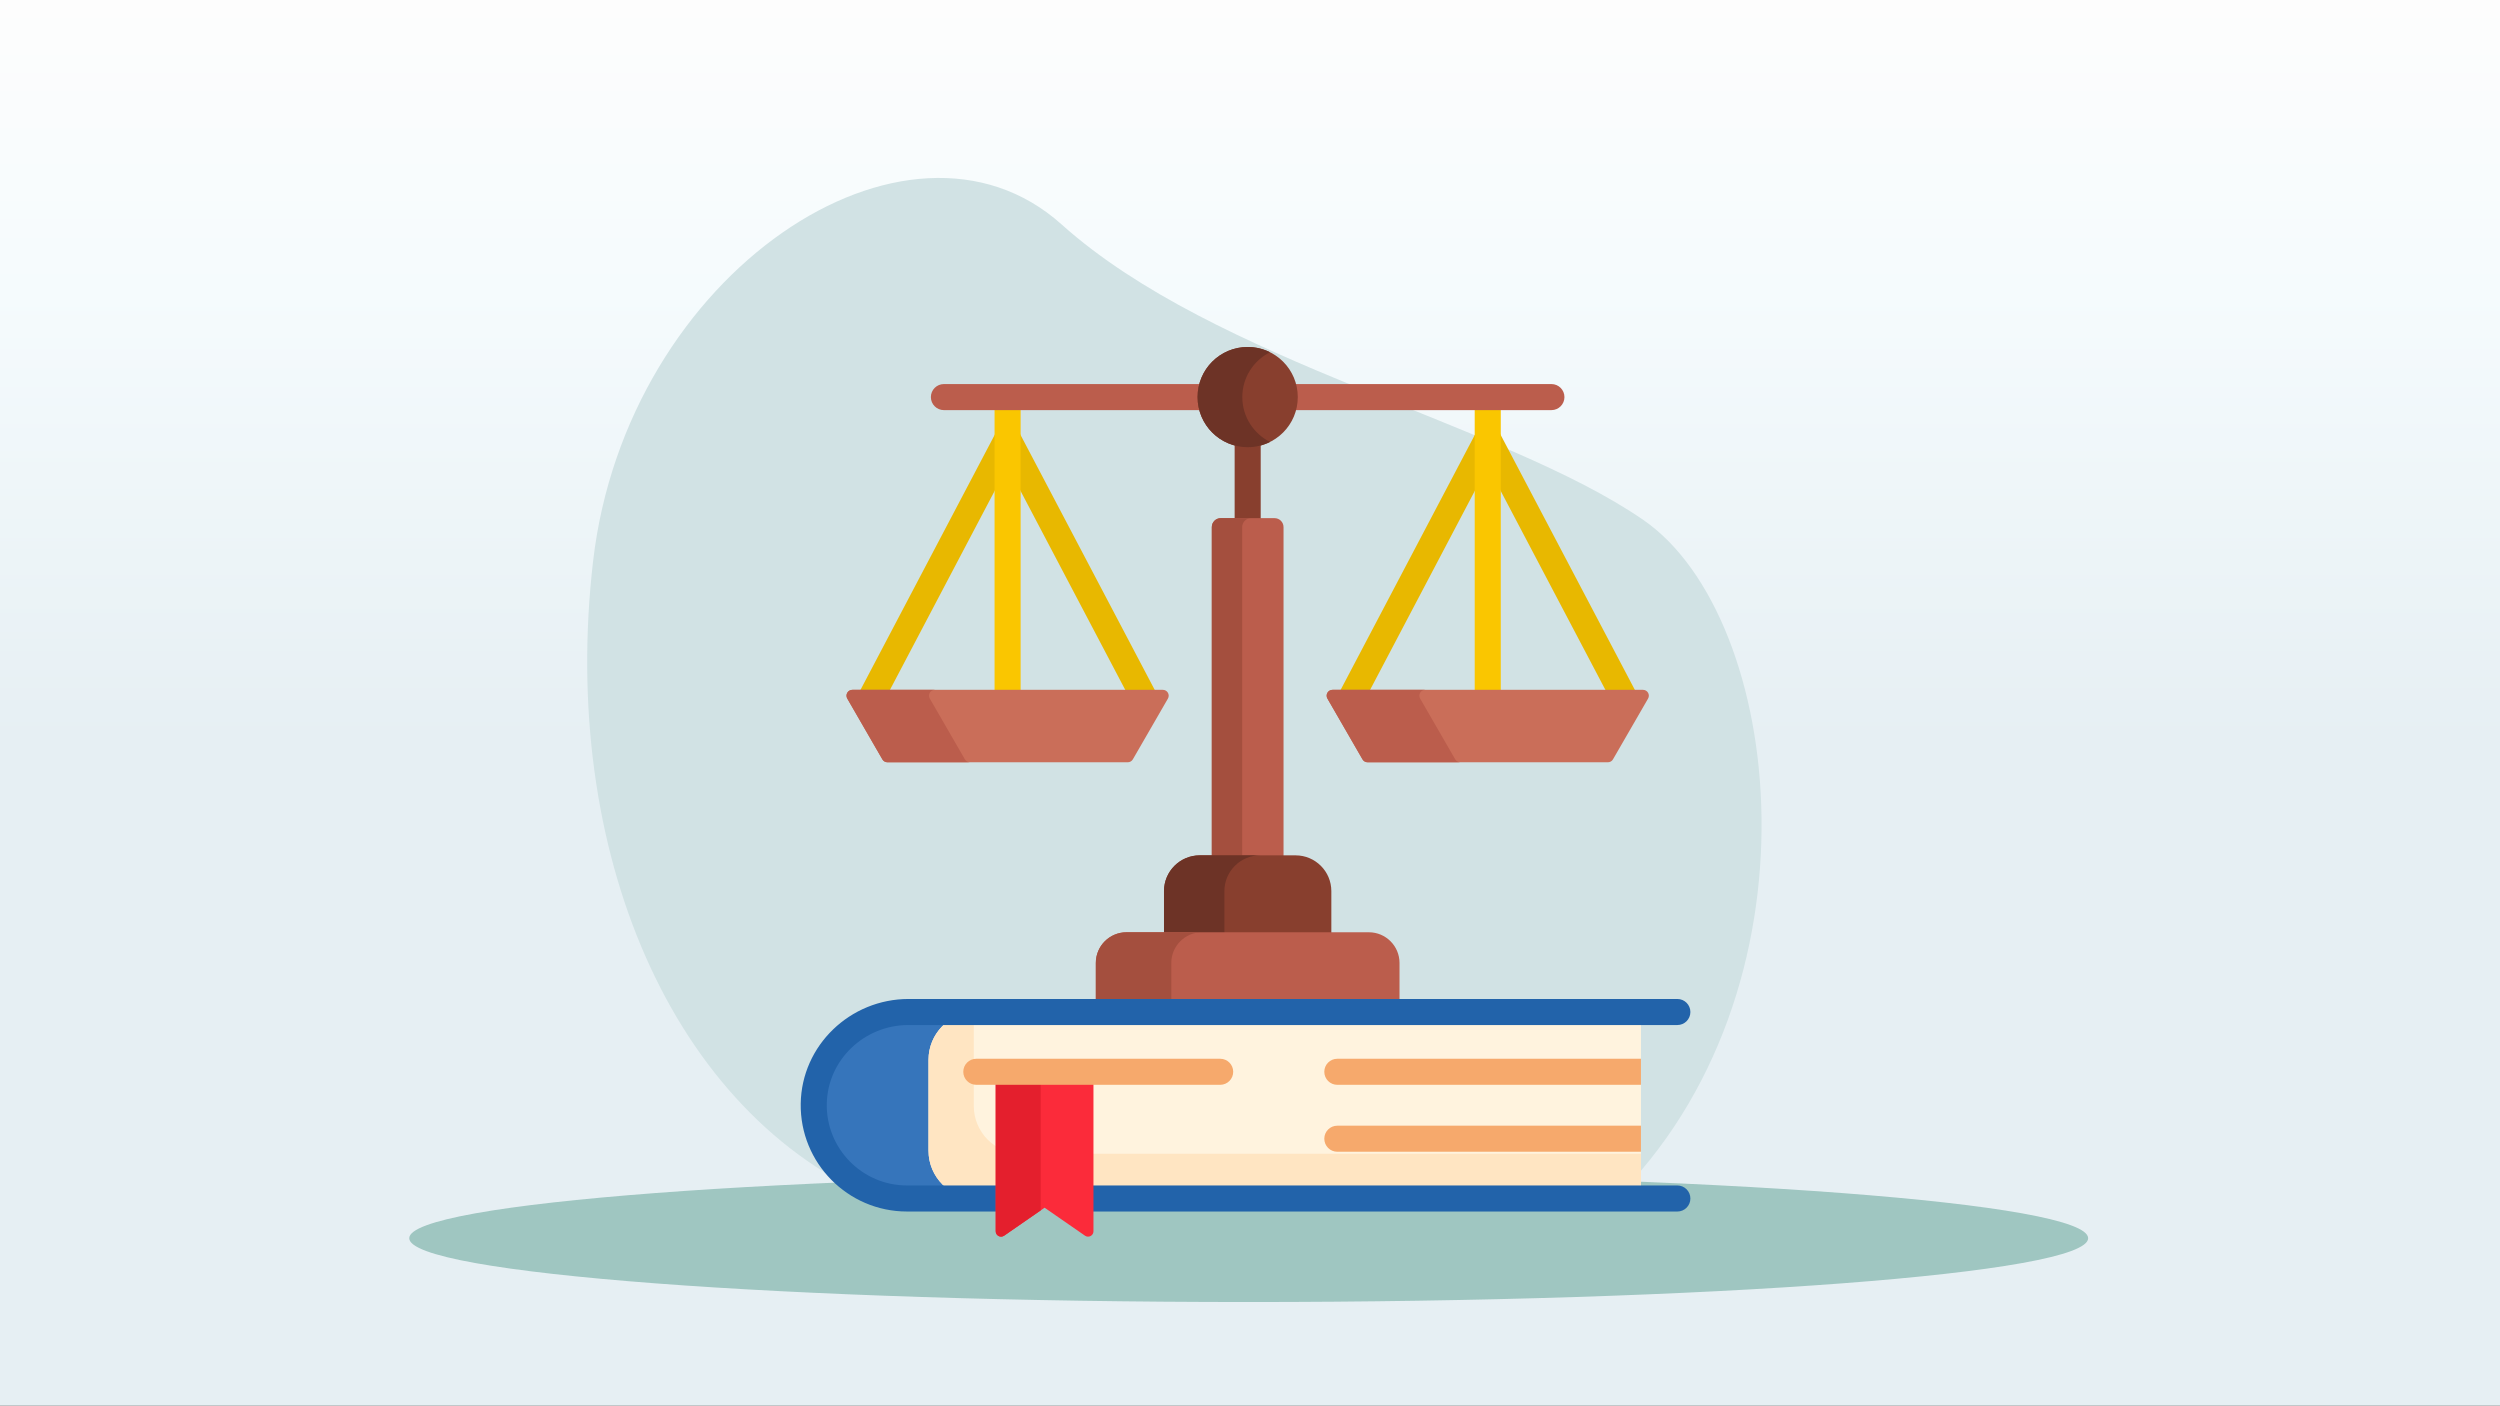 <svg width="281" height="158" viewBox="0 0 281 158" fill="none" xmlns="http://www.w3.org/2000/svg">
<rect x="0" y="0" width="281" height="158" fill="#333333" stroke="none"/>
<g clip-path="url(#clip0_10585_1333)">
<path d="M0 158H281V0H0V158Z" fill="url(#paint0_linear_10585_1333)"/>
<path d="M140.354 146.348C192.464 146.348 234.708 143.136 234.708 139.174C234.708 135.212 192.464 132 140.354 132C88.244 132 46 135.212 46 139.174C46 143.136 88.244 146.348 140.354 146.348Z" fill="#509888" fill-opacity="0.47"/>
<path d="M184.717 58.447C168.876 47.521 136.588 40.712 119.317 25.22C102.046 9.728 70.441 30.601 66.665 63.061C62.885 95.522 75.435 125.254 98.973 135H181.266C205.435 111.295 200.558 69.373 184.717 58.447Z" fill="#D1E2E4"/>
<g clip-path="url(#clip1_10585_1333)">
<path d="M114.55 48.585C114.296 48.104 113.797 47.803 113.254 47.803C112.71 47.803 112.211 48.104 111.957 48.585L96.617 77.733H99.928L113.254 52.413L126.579 77.733H129.89L114.55 48.585Z" fill="#E8B800"/>
<path d="M111.789 45.902H114.718V77.732H111.789V45.902Z" fill="#FAC600"/>
<path d="M168.518 48.585C168.265 48.104 167.766 47.803 167.222 47.803C166.678 47.803 166.179 48.104 165.926 48.585L150.585 77.733H153.896L167.222 52.413L180.548 77.733H183.858L168.518 48.585Z" fill="#E8B800"/>
<path d="M165.757 45.902H168.687V77.732H165.757V45.902Z" fill="#FAC600"/>
<path d="M95.234 78.522L99.177 85.351C99.294 85.555 99.511 85.68 99.746 85.68H126.762C126.996 85.68 127.213 85.555 127.331 85.351L131.274 78.522C131.526 78.084 131.21 77.537 130.705 77.537H95.803C95.297 77.537 94.981 78.084 95.234 78.522Z" fill="#CA6E59"/>
<path d="M108.454 85.351L104.511 78.522C104.258 78.084 104.574 77.537 105.08 77.537H95.803C95.297 77.537 94.981 78.084 95.234 78.522L99.177 85.351C99.294 85.555 99.511 85.68 99.746 85.68H109.023C108.788 85.68 108.571 85.555 108.454 85.351Z" fill="#BB5D4C"/>
<path d="M149.202 78.522L153.145 85.351C153.263 85.555 153.479 85.68 153.714 85.68H180.73C180.965 85.68 181.182 85.555 181.299 85.351L185.242 78.522C185.495 78.084 185.179 77.537 184.673 77.537H149.771C149.265 77.537 148.949 78.084 149.202 78.522Z" fill="#CA6E59"/>
<path d="M163.568 85.351L159.625 78.522C159.373 78.084 159.689 77.537 160.194 77.537H149.771C149.265 77.537 148.949 78.084 149.202 78.522L153.145 85.351C153.263 85.555 153.479 85.68 153.714 85.68H164.137C163.902 85.68 163.686 85.555 163.568 85.351Z" fill="#BB5D4C"/>
<path d="M138.773 49.869V58.436H141.703V49.869C141.236 50 140.745 50.071 140.238 50.071C139.73 50.071 139.239 50 138.773 49.869Z" fill="#883F2E"/>
<path d="M144.269 96.335V59.246C144.269 58.691 143.818 58.24 143.263 58.24H137.213C136.657 58.24 136.207 58.691 136.207 59.246V96.335H144.269Z" fill="#BB5D4C"/>
<path d="M139.621 96.335V59.246C139.621 58.691 140.071 58.24 140.627 58.24H137.213C136.657 58.24 136.207 58.691 136.207 59.246V96.335H139.621V96.335Z" fill="#A44F3E"/>
<path d="M174.38 43.168H145.473C145.604 43.634 145.675 44.125 145.675 44.633C145.675 45.14 145.604 45.631 145.473 46.098H174.38C175.189 46.098 175.844 45.442 175.844 44.633C175.844 43.824 175.189 43.168 174.38 43.168Z" fill="#BB5D4C"/>
<path d="M134.8 44.633C134.8 44.125 134.872 43.634 135.003 43.168H106.096C105.287 43.168 104.631 43.824 104.631 44.633C104.631 45.442 105.287 46.098 106.096 46.098H135.003C134.872 45.631 134.8 45.14 134.8 44.633Z" fill="#BB5D4C"/>
<path d="M140.238 50.266C143.349 50.266 145.871 47.744 145.871 44.633C145.871 41.522 143.349 39 140.238 39C137.127 39 134.605 41.522 134.605 44.633C134.605 47.744 137.127 50.266 140.238 50.266Z" fill="#883F2E"/>
<path d="M139.636 44.633C139.636 42.426 140.906 40.517 142.753 39.593C141.996 39.214 141.142 39 140.238 39C137.127 39 134.605 41.522 134.605 44.633C134.605 47.744 137.127 50.266 140.238 50.266C141.142 50.266 141.996 50.051 142.753 49.672C140.906 48.748 139.636 46.84 139.636 44.633Z" fill="#6D3326"/>
<path d="M149.643 104.982V100.165C149.643 97.942 147.842 96.141 145.619 96.141H134.857C132.634 96.141 130.833 97.942 130.833 100.165V104.982H149.643Z" fill="#883F2E"/>
<path d="M137.622 104.982V100.165C137.622 97.942 139.424 96.141 141.646 96.141H134.857C132.634 96.141 130.833 97.942 130.833 100.165V104.982H137.622Z" fill="#6D3326"/>
<path d="M157.306 112.481V108.236C157.306 106.331 155.762 104.787 153.857 104.787H126.619C124.714 104.787 123.17 106.331 123.17 108.236V112.481H157.306Z" fill="#BB5D4C"/>
<path d="M131.655 112.481V108.236C131.655 106.331 133.199 104.787 135.104 104.787H126.619C124.714 104.787 123.17 106.331 123.17 108.236V112.481H131.655Z" fill="#A44F3E"/>
<path d="M104.559 129.336V119.124C104.559 116.269 106.882 113.945 109.738 113.945V113.75H101.945C96.157 113.75 91.465 118.442 91.465 124.23C91.465 130.018 96.157 134.711 101.945 134.711H109.738V134.515C106.882 134.515 104.559 132.192 104.559 129.336Z" fill="#3675BB"/>
<path d="M104.364 119.125V129.336C104.364 132.304 106.77 134.711 109.738 134.711H184.443V113.75H109.738C106.77 113.75 104.364 116.156 104.364 119.125Z" fill="#FFF3DE"/>
<path d="M114.828 129.68C111.86 129.68 109.453 127.274 109.453 124.306V114.094C109.453 113.981 109.458 113.869 109.465 113.758C106.623 113.9 104.363 116.249 104.363 119.125V129.337C104.363 132.305 106.77 134.711 109.738 134.711H184.443V129.68H114.828Z" fill="#FFE5C2"/>
<path d="M184.443 119.004H150.315C149.506 119.004 148.851 119.66 148.851 120.469C148.851 121.278 149.506 121.934 150.315 121.934H184.443V119.004Z" fill="#F6A96C"/>
<path d="M184.443 126.527H150.315C149.506 126.527 148.851 127.183 148.851 127.992C148.851 128.801 149.506 129.457 150.315 129.457H184.443V126.527Z" fill="#F6A96C"/>
<path d="M102.096 115.215H188.535C189.344 115.215 190 114.559 190 113.75C190 112.941 189.344 112.285 188.535 112.285H102.126C95.571 112.285 90.101 117.49 90.001 124.045C89.899 130.716 95.296 136.175 101.944 136.175H112.111V133.246H101.945C96.916 133.246 92.835 129.106 92.931 124.056C93.025 119.12 97.159 115.215 102.096 115.215Z" fill="#2263AA"/>
<path d="M122.71 133.246V136.176H188.535C189.344 136.176 190 135.52 190 134.711C190 133.902 189.344 133.246 188.535 133.246H122.71Z" fill="#2263AA"/>
<path d="M111.916 121.738V138.396C111.916 138.883 112.463 139.17 112.863 138.893L117.411 135.746L121.958 138.893C122.358 139.17 122.905 138.883 122.905 138.396V121.738H111.916Z" fill="#FB2B3A"/>
<path d="M111.916 121.737V138.395C111.916 138.881 112.463 139.168 112.863 138.891L116.975 136.045V121.736L111.916 121.737Z" fill="#E41F2D"/>
<path d="M137.148 121.934H109.738C108.929 121.934 108.273 121.278 108.273 120.469C108.273 119.66 108.929 119.004 109.738 119.004H137.148C137.957 119.004 138.612 119.66 138.612 120.469C138.612 121.278 137.957 121.934 137.148 121.934Z" fill="#F6A96C"/>
</g>
</g>
<defs>
<linearGradient id="paint0_linear_10585_1333" x1="140.5" y1="0" x2="140.5" y2="158" gradientUnits="userSpaceOnUse">
<stop stop-color="#FDFDFD"/>
<stop offset="0.208" stop-color="#F5FBFD"/>
<stop offset="0.53" stop-color="#E6EFF3"/>
<stop offset="0.923" stop-color="#E6EFF3"/>
<stop offset="1" stop-color="#E6EFF3"/>
</linearGradient>
<clipPath id="clip0_10585_1333">
<rect width="281" height="158" fill="white"/>
</clipPath>
<clipPath id="clip1_10585_1333">
<rect width="100" height="100" fill="white" transform="translate(90 39)"/>
</clipPath>
</defs>
</svg>
